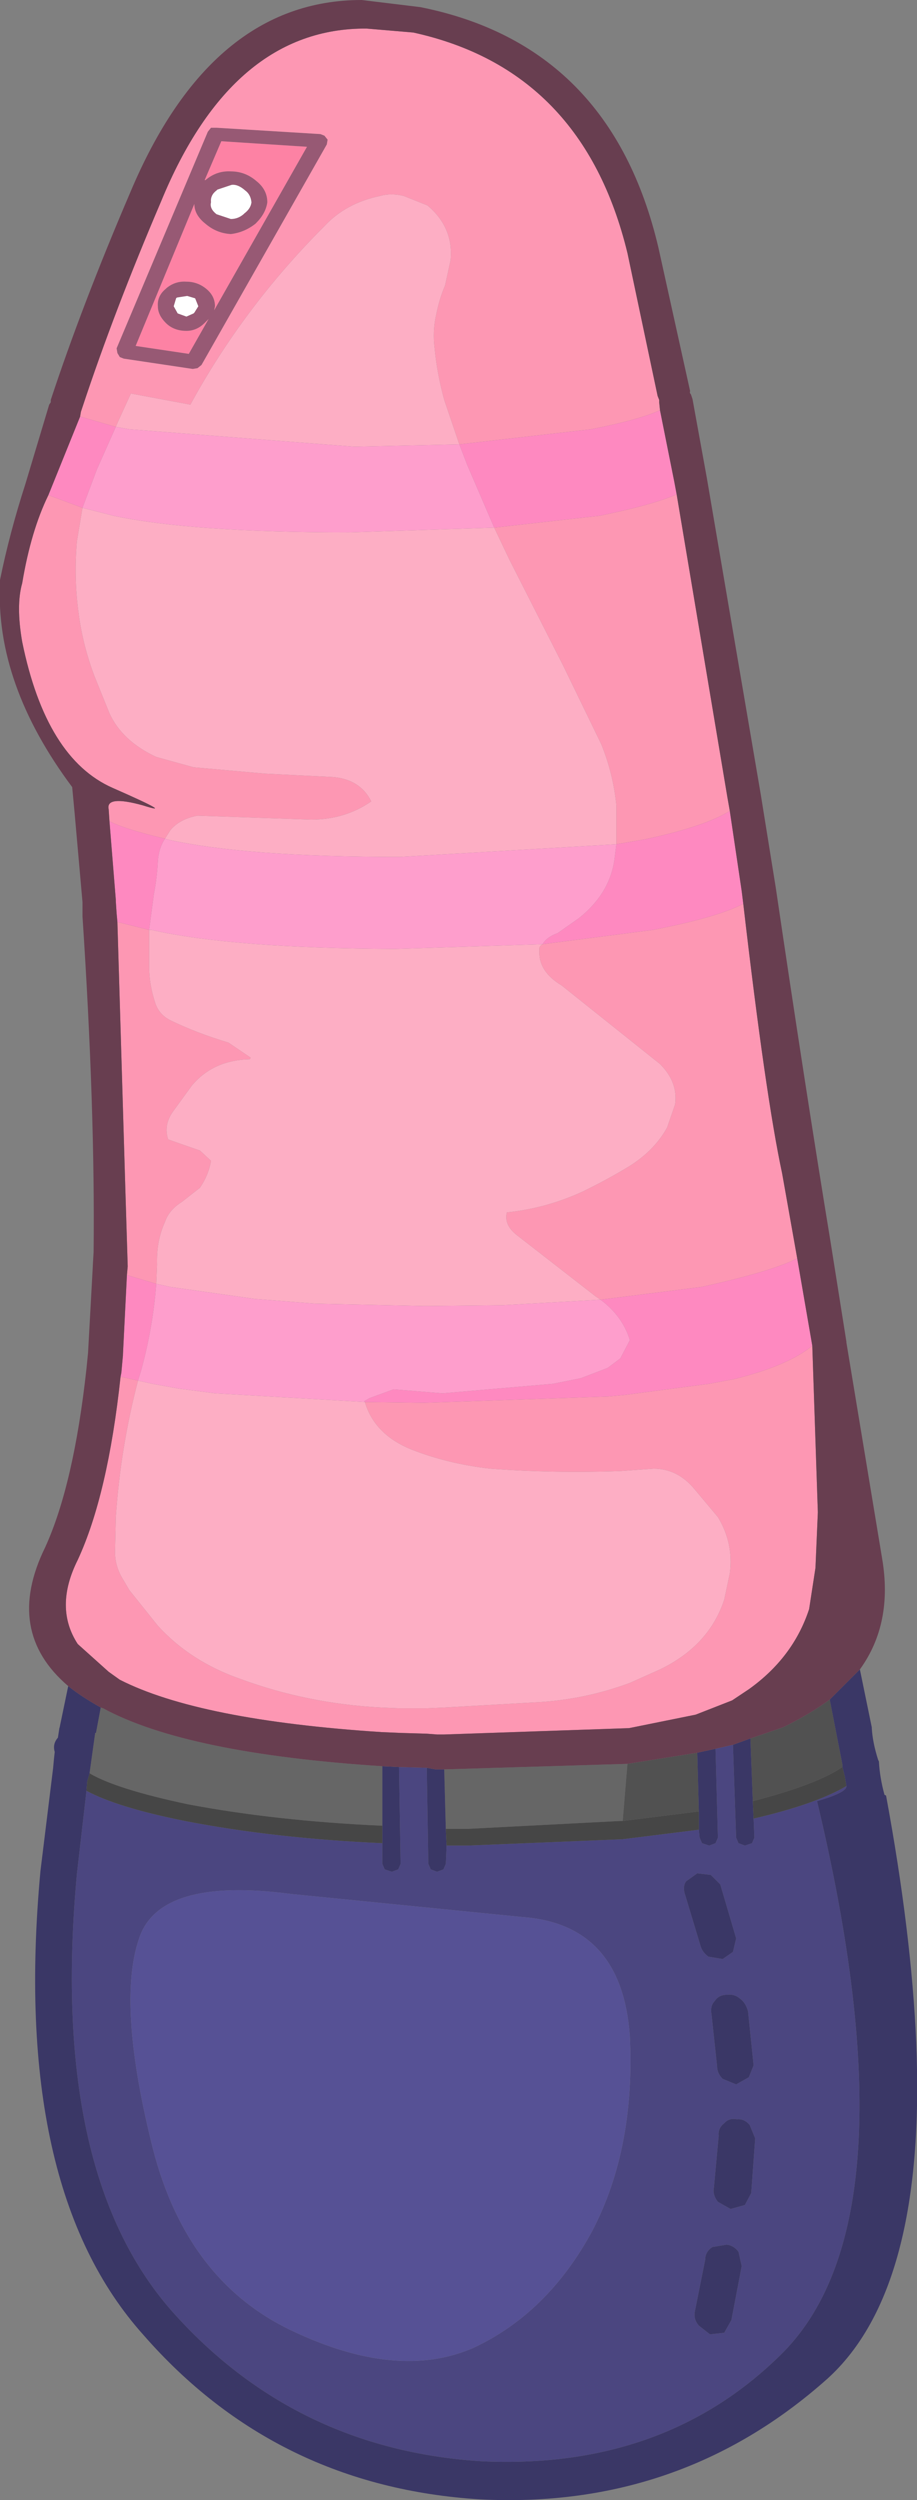 <?xml version="1.0" encoding="UTF-8" standalone="no"?>
<svg xmlns:ffdec="https://www.free-decompiler.com/flash" xmlns:xlink="http://www.w3.org/1999/xlink" ffdec:objectType="shape" height="157.55px" width="57.8px" xmlns="http://www.w3.org/2000/svg">
  <rect width="100%" height="100%" fill="#808080" stroke="none"/>
  <g transform="matrix(1.0, 0.0, 0.0, 1.0, 24.15, 123.9)">
    <path d="M1.0 -12.55 L2.75 -12.5 2.85 -6.45 3.0 -6.1 3.4 -5.95 3.8 -6.1 3.95 -6.45 4.0 -7.6 5.35 -7.6 15.1 -8.0 19.9 -8.6 19.95 -8.1 20.1 -7.75 20.55 -7.6 20.95 -7.75 21.1 -8.1 20.95 -13.7 22.05 -13.95 22.25 -8.1 22.4 -7.75 22.8 -7.6 23.25 -7.75 23.4 -8.1 23.35 -9.3 Q27.25 -10.2 29.2 -11.35 29.25 -10.95 27.35 -10.4 33.6 15.75 25.25 24.3 17.85 31.75 6.2 31.2 -5.6 30.45 -13.35 21.7 -21.05 12.9 -19.3 -5.85 L-18.7 -11.05 Q-16.75 -10.0 -12.5 -9.15 -6.85 -8.05 -0.05 -7.75 L-0.05 -6.45 0.1 -6.1 0.55 -5.95 0.95 -6.1 1.1 -6.45 1.0 -12.55 M20.0 -1.3 Q20.1 -0.9 20.5 -0.6 L21.4 -0.45 22.05 -0.9 22.25 -1.75 21.25 -5.15 20.65 -5.75 19.8 -5.85 19.1 -5.35 Q18.85 -5.0 19.05 -4.45 L20.0 -1.3 M-5.8 -4.55 Q-14.15 -5.65 -15.4 -1.7 -16.75 2.3 -14.65 10.95 -12.6 19.7 -5.8 22.95 0.9 26.15 5.7 24.05 10.4 21.85 13.2 16.65 15.9 11.45 15.55 4.4 15.05 -2.65 8.75 -3.1 L-5.8 -4.55 M22.5 2.05 Q22.15 1.75 21.7 1.8 21.15 1.8 20.9 2.2 20.6 2.5 20.7 3.05 L21.05 6.3 Q21.05 6.75 21.4 7.1 L22.25 7.45 23.05 7.0 23.35 6.25 23.0 2.85 Q22.85 2.3 22.5 2.05 M22.3 9.65 Q21.8 9.55 21.5 9.9 21.1 10.2 21.15 10.7 L20.85 13.95 Q20.75 14.4 21.1 14.85 L21.9 15.3 22.8 15.05 23.2 14.3 23.45 10.85 23.1 10.0 Q22.75 9.6 22.3 9.65 M20.75 17.7 Q20.3 18.0 20.3 18.5 L19.65 21.75 Q19.55 22.25 19.9 22.65 L20.6 23.2 21.5 23.1 21.95 22.3 22.6 18.9 22.4 18.0 Q22.1 17.6 21.65 17.55 L20.75 17.7" fill="#4b4680" fill-rule="evenodd" stroke="none"/>
    <path d="M-17.8 -16.3 L-17.65 -16.25 Q-12.4 -13.4 -0.05 -12.6 L-0.05 -8.85 Q-6.75 -9.15 -12.3 -10.2 -16.8 -11.15 -18.5 -12.15 L-18.5 -12.2 -18.15 -14.7 -18.1 -14.7 -17.8 -16.3 M3.85 -12.4 L15.4 -12.75 15.1 -9.15 14.95 -9.15 5.3 -8.65 3.95 -8.65 3.85 -12.4" fill="#666666" fill-rule="evenodd" stroke="none"/>
    <path d="M15.4 -12.75 L19.8 -13.45 19.9 -9.75 15.1 -9.15 15.4 -12.75 M23.15 -14.35 L25.2 -15.05 Q26.85 -15.85 28.15 -16.8 L28.55 -14.75 28.95 -12.7 28.95 -12.55 Q27.35 -11.45 23.3 -10.4 L23.15 -14.35" fill="#515151" fill-rule="evenodd" stroke="none"/>
    <path d="M-19.85 -17.65 Q-19.05 -17.0 -17.8 -16.3 L-18.1 -14.7 -18.15 -14.7 -18.5 -12.2 -18.5 -12.15 -18.65 -11.65 -18.7 -11.05 -19.3 -5.85 Q-21.05 12.9 -13.35 21.7 -5.6 30.45 6.2 31.2 17.85 31.75 25.25 24.3 33.6 15.75 27.35 -10.4 29.25 -10.95 29.2 -11.35 L29.1 -11.95 28.95 -12.55 28.95 -12.7 28.55 -14.75 28.15 -16.8 30.05 -18.7 30.8 -15.05 30.8 -15.0 Q30.85 -14.1 31.2 -13.0 L31.25 -12.9 Q31.3 -11.9 31.6 -10.8 L31.7 -10.75 Q33.3 -2.1 33.6 4.8 34.25 20.35 28.0 26.0 18.75 34.25 6.1 33.6 -6.75 32.8 -15.1 23.25 -23.45 13.95 -21.6 -6.0 L-20.8 -12.5 -20.75 -13.05 -20.7 -13.5 Q-20.85 -14.0 -20.5 -14.4 L-20.4 -15.05 -20.4 -15.0 -19.85 -17.65 M-0.05 -12.6 L1.0 -12.55 1.1 -6.45 0.95 -6.1 0.55 -5.95 0.1 -6.1 -0.05 -6.45 -0.05 -7.75 -0.05 -8.85 -0.05 -12.6 M2.75 -12.5 L3.3 -12.4 3.85 -12.4 3.95 -8.65 4.0 -7.6 3.95 -6.45 3.8 -6.1 3.4 -5.95 3.0 -6.1 2.85 -6.45 2.75 -12.5 M19.8 -13.45 L20.95 -13.7 21.1 -8.1 20.95 -7.75 20.55 -7.6 20.1 -7.75 19.95 -8.1 19.9 -8.6 19.9 -9.75 19.8 -13.45 M22.05 -13.95 L23.15 -14.35 23.3 -10.4 23.35 -9.3 23.4 -8.1 23.25 -7.75 22.8 -7.6 22.4 -7.75 22.25 -8.1 22.05 -13.95 M20.0 -1.3 L19.05 -4.45 Q18.85 -5.0 19.1 -5.35 L19.8 -5.85 20.65 -5.75 21.25 -5.15 22.25 -1.75 22.05 -0.9 21.4 -0.45 20.5 -0.6 Q20.1 -0.9 20.0 -1.3 M20.75 17.7 L21.65 17.55 Q22.1 17.6 22.4 18.0 L22.6 18.9 21.95 22.3 21.5 23.1 20.6 23.2 19.9 22.65 Q19.55 22.25 19.65 21.75 L20.3 18.5 Q20.3 18.0 20.75 17.7 M22.3 9.65 Q22.75 9.6 23.1 10.0 L23.45 10.85 23.2 14.3 22.8 15.05 21.9 15.3 21.1 14.85 Q20.75 14.4 20.85 13.95 L21.15 10.7 Q21.1 10.2 21.5 9.9 21.8 9.55 22.3 9.65 M22.5 2.05 Q22.85 2.3 23.0 2.85 L23.35 6.25 23.05 7.0 22.25 7.45 21.4 7.1 Q21.05 6.75 21.05 6.3 L20.7 3.05 Q20.6 2.5 20.9 2.2 21.15 1.8 21.7 1.8 22.15 1.75 22.5 2.05" fill="#3a3766" fill-rule="evenodd" stroke="none"/>
    <path d="M4.0 -7.6 L3.95 -8.65 5.3 -8.65 14.95 -9.15 15.1 -9.15 19.9 -9.75 19.9 -8.6 15.1 -8.0 5.35 -7.6 4.0 -7.6 M28.95 -12.55 L29.1 -11.95 29.2 -11.35 Q27.25 -10.2 23.35 -9.3 L23.3 -10.4 Q27.35 -11.45 28.95 -12.55 M-18.7 -11.05 L-18.65 -11.65 -18.5 -12.15 Q-16.8 -11.15 -12.3 -10.2 -6.75 -9.15 -0.05 -8.85 L-0.05 -7.75 Q-6.85 -8.05 -12.5 -9.15 -16.75 -10.0 -18.7 -11.05" fill="#464646" fill-rule="evenodd" stroke="none"/>
    <path d="M-5.8 -4.55 L8.75 -3.1 Q15.05 -2.65 15.55 4.4 15.9 11.45 13.2 16.65 10.4 21.85 5.7 24.05 0.9 26.15 -5.8 22.95 -12.6 19.7 -14.65 10.95 -16.75 2.3 -15.4 -1.7 -14.15 -5.65 -5.8 -4.55" fill="#565195" fill-rule="evenodd" stroke="none"/>
    <path d="M-8.7 -111.9 Q-9.15 -112.3 -9.55 -112.25 L-10.45 -111.95 -10.5 -111.9 Q-10.9 -111.6 -10.85 -111.15 -10.95 -110.75 -10.5 -110.4 L-9.6 -110.1 Q-9.15 -110.1 -8.8 -110.4 L-8.75 -110.45 Q-8.35 -110.75 -8.3 -111.15 -8.35 -111.65 -8.7 -111.9 M-9.6 -113.1 Q-8.7 -113.1 -8.0 -112.5 -7.3 -111.95 -7.3 -111.15 -7.4 -110.45 -8.0 -109.85 L-8.05 -109.8 Q-8.75 -109.25 -9.6 -109.15 -10.5 -109.2 -11.2 -109.8 -11.9 -110.35 -11.9 -111.05 L-15.6 -102.1 -12.25 -101.6 -11.0 -103.8 -11.2 -103.6 -11.25 -103.55 Q-11.75 -103.05 -12.4 -103.05 -13.2 -103.05 -13.7 -103.55 -14.2 -104.05 -14.2 -104.6 -14.25 -105.25 -13.7 -105.7 L-13.65 -105.75 Q-13.1 -106.2 -12.4 -106.15 -11.7 -106.15 -11.15 -105.7 -10.6 -105.25 -10.6 -104.6 L-10.65 -104.35 -4.8 -114.65 -10.2 -115.0 -11.25 -112.55 -11.2 -112.55 Q-10.5 -113.15 -9.6 -113.1 M-3.95 -115.45 L-3.7 -115.35 -3.5 -115.1 -3.55 -114.8 -11.45 -100.9 -11.7 -100.7 -12.0 -100.65 -16.35 -101.3 -16.6 -101.4 -16.75 -101.65 -16.8 -101.95 -11.05 -115.6 -10.85 -115.85 -10.5 -115.85 -3.95 -115.45 M-11.95 -104.15 L-11.9 -104.2 -11.65 -104.6 -11.85 -105.1 -12.35 -105.25 -13.0 -105.15 -13.05 -105.1 -13.2 -104.6 -12.95 -104.15 -12.4 -103.95 -11.95 -104.15" fill="#975974" fill-rule="evenodd" stroke="none"/>
    <path d="M4.8 -95.9 L3.85 -98.7 Q3.4 -100.35 3.25 -101.9 3.1 -103.05 3.35 -104.1 3.55 -105.1 3.9 -105.9 L4.25 -107.5 Q4.45 -109.55 2.8 -110.95 L1.3 -111.55 Q0.5 -111.75 -0.2 -111.55 -2.35 -111.1 -3.7 -109.65 -8.8 -104.55 -12.15 -98.4 L-15.9 -99.1 -16.7 -97.35 -16.85 -97.0 -19.1 -97.65 -19.05 -97.95 -19.0 -98.1 -18.95 -98.25 Q-16.95 -104.3 -14.0 -111.2 -9.5 -122.15 -1.05 -122.1 L1.9 -121.85 Q12.6 -119.5 15.4 -107.95 L17.3 -98.95 17.4 -98.7 17.4 -98.55 17.45 -98.05 Q16.15 -97.45 13.1 -96.85 L4.8 -95.9 M7.0 -90.65 L13.65 -91.4 Q17.05 -92.1 18.5 -92.75 L21.7 -73.65 21.85 -72.8 Q20.25 -71.8 16.45 -71.0 L14.7 -70.7 14.7 -73.15 Q14.5 -75.15 13.75 -77.0 L11.35 -81.95 7.95 -88.65 7.0 -90.65 M-18.95 -91.9 L-19.3 -89.8 Q-19.5 -87.5 -19.2 -85.3 -18.95 -83.3 -18.2 -81.3 L-17.25 -78.95 Q-16.45 -77.2 -14.3 -76.2 L-11.95 -75.55 -7.45 -75.15 -3.45 -74.95 Q-1.5 -74.9 -0.75 -73.4 -2.4 -72.25 -4.55 -72.25 L-11.7 -72.5 Q-12.8 -72.3 -13.4 -71.6 L-13.75 -71.05 Q-16.3 -71.65 -17.25 -72.15 L-17.3 -72.9 Q-17.5 -73.8 -15.15 -73.15 -12.95 -72.45 -17.05 -74.25 -21.25 -76.1 -22.75 -83.45 -23.15 -85.75 -22.75 -87.15 -22.2 -90.45 -21.1 -92.7 L-18.95 -91.9 M10.05 -64.4 L17.0 -65.3 Q21.1 -66.1 22.7 -66.95 24.1 -54.85 25.15 -49.95 L26.1 -44.6 Q24.4 -43.75 20.05 -42.8 L13.7 -42.0 13.4 -42.2 8.45 -46.05 Q7.6 -46.7 7.8 -47.5 10.25 -47.75 12.55 -48.8 14.1 -49.55 15.5 -50.4 17.1 -51.4 17.9 -52.85 L18.4 -54.3 Q18.6 -55.7 17.45 -56.85 L11.25 -61.8 Q9.75 -62.7 9.85 -64.05 9.8 -64.25 10.05 -64.4 M27.05 -39.1 L27.4 -28.6 27.25 -25.1 26.85 -22.5 Q25.85 -19.45 23.05 -17.45 L22.3 -16.95 22.0 -16.75 20.85 -16.3 19.7 -15.85 15.5 -15.0 3.85 -14.6 3.4 -14.6 2.75 -14.65 1.05 -14.7 -0.1 -14.75 Q-11.6 -15.5 -16.6 -18.05 L-17.3 -18.55 -19.25 -20.3 Q-20.75 -22.6 -19.25 -25.6 -17.35 -29.7 -16.55 -37.15 L-15.45 -36.9 Q-16.55 -32.7 -16.85 -28.3 L-16.9 -26.1 Q-16.9 -25.15 -16.35 -24.3 L-16.0 -23.7 -14.2 -21.45 Q-12.15 -19.2 -9.0 -18.1 -4.8 -16.55 -0.15 -16.3 L1.0 -16.25 2.45 -16.25 2.7 -16.25 3.85 -16.3 10.0 -16.65 Q12.85 -16.85 15.55 -17.85 L17.45 -18.7 Q20.55 -20.2 21.5 -23.1 L21.85 -24.75 Q22.1 -26.65 21.1 -28.3 L19.55 -30.15 Q18.5 -31.35 17.05 -31.35 L14.95 -31.2 Q10.8 -31.05 6.75 -31.35 4.1 -31.65 1.8 -32.55 -0.55 -33.5 -1.15 -35.55 L2.6 -35.5 14.2 -35.9 15.25 -36.0 20.55 -36.7 22.15 -37.0 Q25.55 -37.85 27.05 -39.1 M-16.15 -43.55 L-16.1 -44.1 -16.25 -49.0 -16.75 -65.8 -14.75 -65.3 -14.75 -63.0 Q-14.75 -61.85 -14.35 -60.65 -14.1 -59.95 -13.4 -59.6 -11.75 -58.8 -9.75 -58.2 L-8.35 -57.25 -8.4 -57.15 Q-10.7 -57.1 -12.05 -55.5 L-13.25 -53.85 Q-13.85 -53.0 -13.55 -52.1 L-12.85 -51.85 -11.55 -51.4 -10.85 -50.75 Q-11.0 -49.85 -11.55 -49.05 L-12.7 -48.15 Q-13.5 -47.65 -13.75 -46.9 -14.3 -45.7 -14.25 -44.2 L-14.3 -43.0 -16.15 -43.55 M-3.95 -115.45 L-10.5 -115.85 -10.85 -115.85 -11.05 -115.6 -16.8 -101.95 -16.75 -101.65 -16.6 -101.4 -16.35 -101.3 -12.0 -100.65 -11.7 -100.7 -11.45 -100.9 -3.55 -114.8 -3.5 -115.1 -3.7 -115.35 -3.95 -115.45" fill="#fd97b3" fill-rule="evenodd" stroke="none"/>
    <path d="M-16.85 -97.0 L-16.7 -97.35 -15.9 -99.1 -12.15 -98.4 Q-8.8 -104.55 -3.7 -109.65 -2.35 -111.1 -0.2 -111.55 0.5 -111.75 1.3 -111.55 L2.8 -110.95 Q4.45 -109.55 4.25 -107.5 L3.9 -105.9 Q3.55 -105.1 3.35 -104.1 3.1 -103.05 3.25 -101.9 3.4 -100.35 3.85 -98.7 L4.8 -95.9 -1.8 -95.75 -16.0 -96.85 -16.85 -97.0 M7.0 -90.65 L7.95 -88.65 11.35 -81.95 13.75 -77.0 Q14.5 -75.15 14.7 -73.15 L14.7 -70.7 1.05 -69.9 Q-8.7 -69.9 -13.6 -71.0 L-13.75 -71.05 -13.4 -71.6 Q-12.8 -72.3 -11.7 -72.5 L-4.55 -72.25 Q-2.4 -72.25 -0.75 -73.4 -1.5 -74.9 -3.45 -74.95 L-7.45 -75.15 -11.95 -75.55 -14.3 -76.2 Q-16.45 -77.2 -17.25 -78.95 L-18.2 -81.3 Q-18.95 -83.3 -19.2 -85.3 -19.5 -87.5 -19.3 -89.8 L-18.95 -91.9 -17.0 -91.4 Q-12.05 -90.35 -2.15 -90.35 L7.0 -90.65 M-14.75 -65.3 L-14.6 -65.3 Q-9.5 -64.15 0.75 -64.1 L10.05 -64.4 Q9.8 -64.25 9.85 -64.05 9.75 -62.7 11.25 -61.8 L17.45 -56.85 Q18.6 -55.7 18.4 -54.3 L17.9 -52.85 Q17.1 -51.4 15.5 -50.4 14.1 -49.55 12.55 -48.8 10.25 -47.75 7.8 -47.5 7.6 -46.7 8.45 -46.05 L13.4 -42.2 13.7 -42.0 7.5 -41.65 2.85 -41.6 2.55 -41.6 -4.3 -41.75 -8.1 -42.05 -13.4 -42.8 -14.3 -43.0 -14.25 -44.2 Q-14.3 -45.7 -13.75 -46.9 -13.5 -47.65 -12.7 -48.15 L-11.55 -49.05 Q-11.0 -49.85 -10.85 -50.75 L-11.55 -51.4 -12.85 -51.85 -13.55 -52.1 Q-13.85 -53.0 -13.25 -53.85 L-12.05 -55.5 Q-10.7 -57.1 -8.4 -57.15 L-8.35 -57.25 -9.75 -58.2 Q-11.75 -58.8 -13.4 -59.6 -14.1 -59.95 -14.35 -60.65 -14.75 -61.85 -14.75 -63.0 L-14.75 -65.3 M-1.15 -35.55 Q-0.55 -33.5 1.8 -32.55 4.1 -31.65 6.75 -31.35 10.8 -31.05 14.95 -31.2 L17.05 -31.35 Q18.5 -31.35 19.55 -30.15 L21.1 -28.3 Q22.1 -26.65 21.85 -24.75 L21.5 -23.1 Q20.55 -20.2 17.45 -18.7 L15.55 -17.85 Q12.85 -16.85 10.0 -16.65 L3.85 -16.3 2.7 -16.25 2.45 -16.25 1.0 -16.25 -0.15 -16.3 Q-4.8 -16.55 -9.0 -18.1 -12.15 -19.2 -14.2 -21.45 L-16.0 -23.7 -16.35 -24.3 Q-16.9 -25.15 -16.9 -26.1 L-16.85 -28.3 Q-16.55 -32.7 -15.45 -36.9 L-14.55 -36.7 -12.9 -36.4 -10.6 -36.1 -1.15 -35.55" fill="#fdaec4" fill-rule="evenodd" stroke="none"/>
    <path d="M4.8 -95.9 L13.1 -96.85 Q16.15 -97.45 17.45 -98.05 L18.35 -93.55 18.5 -92.75 Q17.05 -92.1 13.65 -91.4 L7.0 -90.65 5.3 -94.6 4.8 -95.9 M-19.1 -97.65 L-16.85 -97.0 -18.05 -94.3 -18.95 -91.9 -21.1 -92.7 -19.1 -97.65 M14.7 -70.7 L16.45 -71.0 Q20.25 -71.8 21.85 -72.8 L22.6 -67.75 22.7 -66.95 Q21.1 -66.1 17.0 -65.3 L10.05 -64.4 Q10.3 -64.85 11.0 -65.1 L12.35 -66.05 Q14.35 -67.65 14.6 -69.9 L14.7 -70.7 M13.7 -42.0 L20.05 -42.8 Q24.4 -43.75 26.1 -44.6 L27.05 -39.1 Q25.55 -37.85 22.15 -37.0 L20.55 -36.7 15.25 -36.0 14.2 -35.9 2.6 -35.5 -1.15 -35.55 -1.2 -35.6 -0.85 -35.8 0.65 -36.35 3.75 -36.1 10.7 -36.7 12.45 -37.05 14.15 -37.7 14.95 -38.3 15.55 -39.45 Q15.1 -40.95 13.7 -42.0 M-16.55 -37.15 L-16.5 -37.4 -16.4 -38.5 -16.4 -38.55 -16.15 -43.55 -14.3 -43.0 Q-14.5 -40.3 -15.25 -37.55 L-15.45 -36.9 -16.55 -37.15 M-16.75 -65.8 L-16.8 -66.35 -16.85 -67.1 -16.85 -67.2 -17.25 -72.15 Q-16.3 -71.65 -13.75 -71.05 -14.15 -70.45 -14.2 -69.6 -14.25 -68.6 -14.45 -67.55 L-14.75 -65.3 -16.75 -65.8" fill="#fe89c0" fill-rule="evenodd" stroke="none"/>
    <path d="M-16.85 -97.0 L-16.0 -96.85 -1.8 -95.75 4.8 -95.9 5.3 -94.6 7.0 -90.65 -2.15 -90.35 Q-12.05 -90.35 -17.0 -91.4 L-18.95 -91.9 -18.05 -94.3 -16.85 -97.0 M-13.75 -71.05 L-13.6 -71.0 Q-8.7 -69.9 1.05 -69.9 L14.7 -70.7 14.6 -69.9 Q14.35 -67.65 12.35 -66.05 L11.0 -65.1 Q10.3 -64.85 10.05 -64.4 L0.75 -64.1 Q-9.5 -64.15 -14.6 -65.3 L-14.75 -65.3 -14.45 -67.55 Q-14.25 -68.6 -14.2 -69.6 -14.15 -70.45 -13.75 -71.05 M13.7 -42.0 Q15.1 -40.95 15.55 -39.45 L14.95 -38.3 14.15 -37.7 12.45 -37.05 10.7 -36.7 3.75 -36.1 0.65 -36.35 -0.85 -35.8 -1.2 -35.6 -1.15 -35.55 -10.6 -36.1 -12.9 -36.4 -14.55 -36.7 -15.45 -36.9 -15.25 -37.55 Q-14.5 -40.3 -14.3 -43.0 L-13.4 -42.8 -8.1 -42.05 -4.3 -41.75 2.55 -41.6 2.85 -41.6 7.5 -41.65 13.7 -42.0" fill="#fe9ecc" fill-rule="evenodd" stroke="none"/>
    <path d="M-9.6 -113.1 Q-10.5 -113.15 -11.2 -112.55 L-11.25 -112.55 -10.2 -115.0 -4.8 -114.65 -10.65 -104.35 -10.6 -104.6 Q-10.6 -105.25 -11.15 -105.7 -11.7 -106.15 -12.4 -106.15 -13.1 -106.2 -13.65 -105.75 L-13.7 -105.7 Q-14.25 -105.25 -14.2 -104.6 -14.2 -104.05 -13.7 -103.55 -13.2 -103.05 -12.4 -103.05 -11.75 -103.05 -11.25 -103.55 L-11.2 -103.6 -11.0 -103.8 -12.25 -101.6 -15.6 -102.1 -11.9 -111.05 Q-11.9 -110.35 -11.2 -109.8 -10.5 -109.2 -9.6 -109.15 -8.75 -109.25 -8.05 -109.8 L-8.0 -109.85 Q-7.4 -110.45 -7.3 -111.15 -7.3 -111.95 -8.0 -112.5 -8.7 -113.1 -9.6 -113.1" fill="#fd82a4" fill-rule="evenodd" stroke="none"/>
    <path d="M-8.7 -111.9 Q-8.35 -111.65 -8.3 -111.15 -8.35 -110.75 -8.75 -110.45 L-8.8 -110.4 Q-9.15 -110.1 -9.6 -110.1 L-10.5 -110.4 Q-10.95 -110.75 -10.85 -111.15 -10.9 -111.6 -10.5 -111.9 L-10.45 -111.95 -9.55 -112.25 Q-9.15 -112.3 -8.7 -111.9 M-11.95 -104.15 L-12.4 -103.95 -12.95 -104.15 -13.2 -104.6 -13.05 -105.1 -13.0 -105.15 -12.35 -105.25 -11.85 -105.1 -11.65 -104.6 -11.9 -104.2 -11.95 -104.15" fill="#ffffff" fill-rule="evenodd" stroke="none"/>
    <path d="M17.45 -98.05 L17.4 -98.55 17.4 -98.7 17.3 -98.95 15.4 -107.95 Q12.6 -119.5 1.9 -121.85 L-1.05 -122.1 Q-9.5 -122.15 -14.0 -111.2 -16.95 -104.3 -18.95 -98.25 L-19.0 -98.1 -19.05 -97.95 -19.1 -97.65 -21.1 -92.7 Q-22.2 -90.45 -22.75 -87.15 -23.15 -85.75 -22.75 -83.45 -21.25 -76.1 -17.05 -74.25 -12.95 -72.45 -15.15 -73.15 -17.5 -73.8 -17.3 -72.9 L-17.25 -72.15 -16.85 -67.2 -16.85 -67.1 -16.8 -66.35 -16.75 -65.8 -16.25 -49.0 -16.1 -44.1 -16.15 -43.55 -16.4 -38.55 -16.4 -38.5 -16.5 -37.4 -16.55 -37.15 Q-17.35 -29.7 -19.25 -25.6 -20.75 -22.6 -19.25 -20.3 L-17.3 -18.55 -16.6 -18.05 Q-11.6 -15.5 -0.1 -14.75 L1.05 -14.7 2.75 -14.65 3.4 -14.6 3.85 -14.6 15.5 -15.0 19.7 -15.85 20.85 -16.3 22.0 -16.75 22.3 -16.95 23.05 -17.45 Q25.85 -19.45 26.85 -22.5 L27.25 -25.1 27.4 -28.6 27.05 -39.1 26.1 -44.6 25.15 -49.95 Q24.1 -54.85 22.7 -66.95 L22.6 -67.75 21.85 -72.8 21.7 -73.65 18.5 -92.75 18.35 -93.55 17.45 -98.05 M-19.85 -17.65 Q-23.9 -21.1 -21.3 -26.4 -19.5 -30.35 -18.7 -37.65 L-18.6 -38.65 -18.3 -44.1 -18.3 -44.15 -18.25 -45.0 Q-18.15 -54.0 -18.95 -66.15 L-18.95 -67.05 -19.45 -72.7 -19.6 -74.3 Q-24.45 -80.8 -24.15 -87.15 L-24.15 -87.35 Q-23.55 -90.3 -22.55 -93.4 L-21.05 -98.4 -20.95 -98.55 -20.95 -98.7 Q-18.95 -104.75 -15.95 -111.75 -10.85 -123.9 -1.35 -123.9 L2.35 -123.45 Q14.35 -121.05 17.35 -108.3 L19.35 -99.25 Q19.3 -99.15 19.4 -99.05 L19.5 -98.75 20.4 -93.8 23.8 -73.85 24.75 -67.95 Q26.6 -55.4 28.2 -45.65 L29.2 -39.35 29.2 -39.3 31.45 -25.7 Q32.15 -21.6 30.05 -18.7 L28.15 -16.8 Q26.85 -15.85 25.2 -15.05 L23.15 -14.35 22.05 -13.95 20.95 -13.7 19.8 -13.45 15.4 -12.75 3.85 -12.4 3.3 -12.4 2.75 -12.5 1.0 -12.55 -0.05 -12.6 Q-12.4 -13.4 -17.65 -16.25 L-17.8 -16.3 Q-19.05 -17.0 -19.85 -17.65" fill="#683e50" fill-rule="evenodd" stroke="none"/>
  </g>
</svg>
